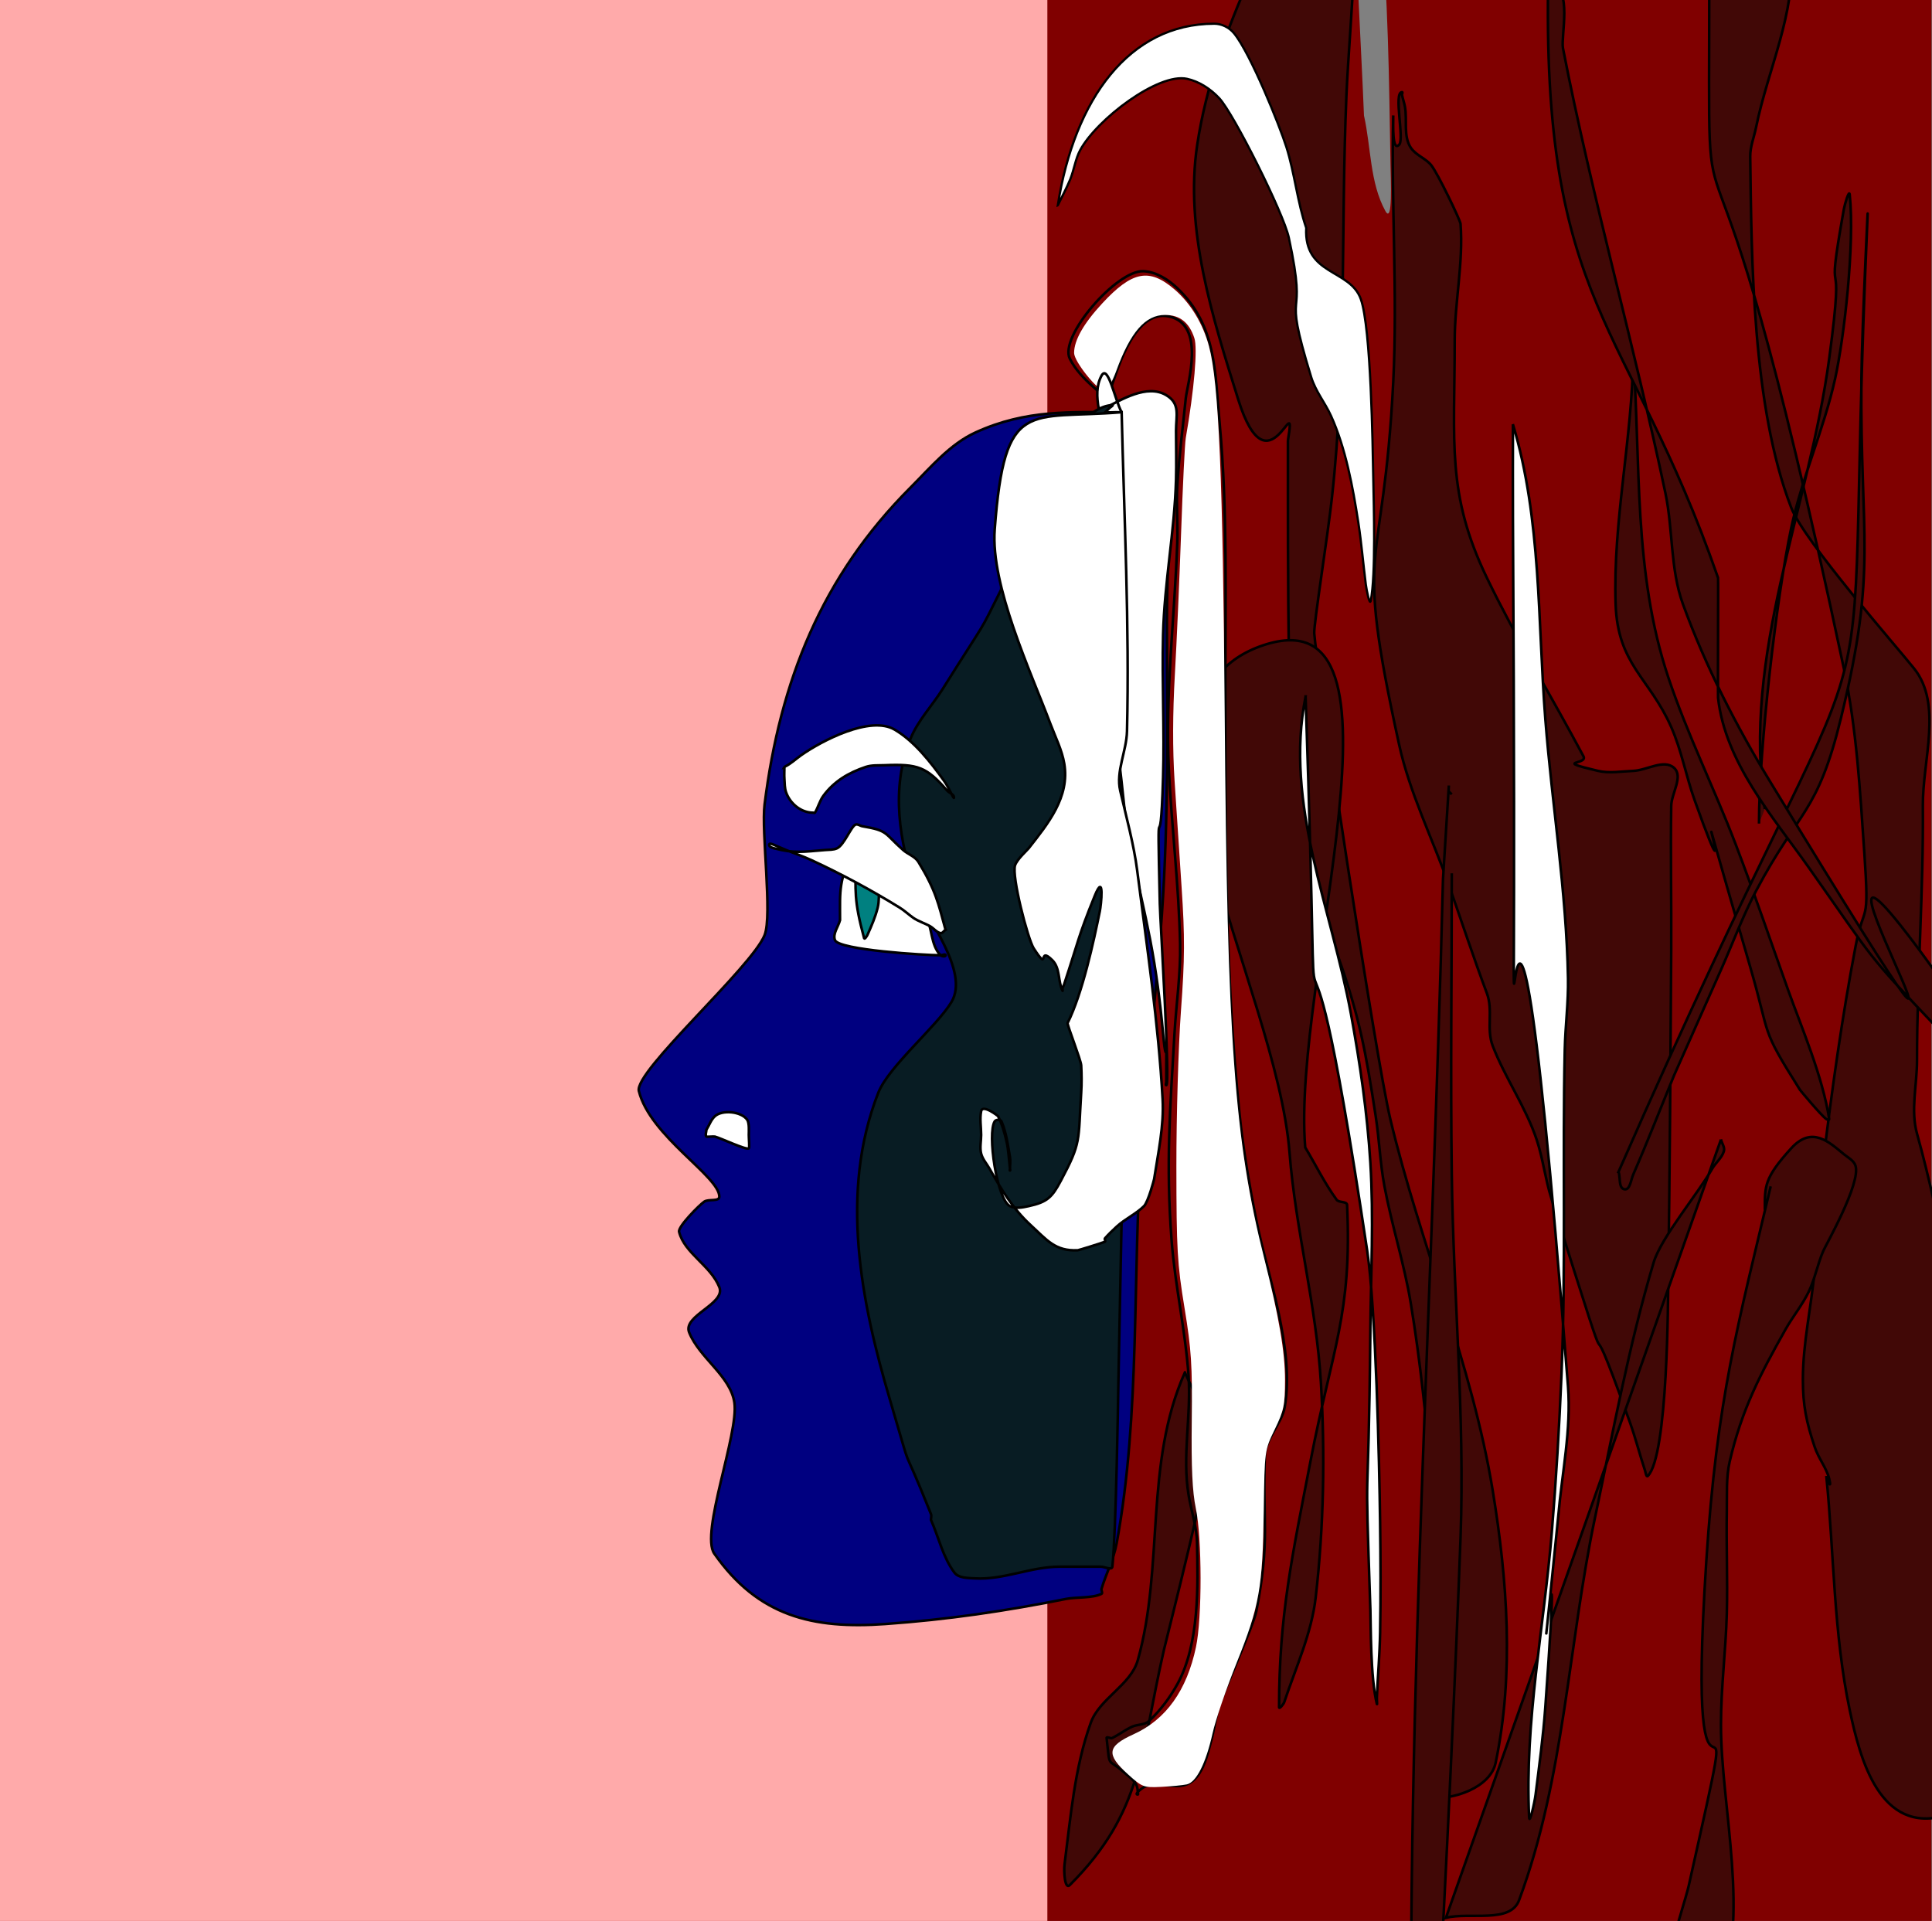 <?xml version="1.0" encoding="UTF-8" standalone="no"?>
<!-- Created with Inkscape (http://www.inkscape.org/) -->

<svg
   width="199.487mm"
   height="198.365mm"
   viewBox="0 0 199.487 198.365"
   version="1.1"
   id="svg5"
   inkscape:version="1.1.2 (b8e25be8, 2022-02-05)"
   sodipodi:docname="face.svg"
   xmlns:inkscape="http://www.inkscape.org/namespaces/inkscape"
   xmlns:sodipodi="http://sodipodi.sourceforge.net/DTD/sodipodi-0.dtd"
   xmlns="http://www.w3.org/2000/svg"
   xmlns:svg="http://www.w3.org/2000/svg">
  <rect x="0" y="0" width="199.487" height="198.365" fill="#808080" stroke="none"/>
  <sodipodi:namedview
     id="namedview7"
     pagecolor="#ffffff"
     bordercolor="#666666"
     borderopacity="1.0"
     inkscape:pageshadow="2"
     inkscape:pageopacity="0.0"
     inkscape:pagecheckerboard="0"
     inkscape:document-units="mm"
     showgrid="false"
     inkscape:zoom="0.56530521"
     inkscape:cx="328.14132"
     inkscape:cy="373.2497"
     inkscape:window-width="1312"
     inkscape:window-height="794"
     inkscape:window-x="0"
     inkscape:window-y="25"
     inkscape:window-maximized="0"
     inkscape:current-layer="layer2" />
  <defs
     id="defs2">
    <inkscape:path-effect
       effect="powerclip"
       id="path-effect5777"
       is_visible="true"
       lpeversion="1"
       inverse="true"
       flatten="false"
       hide_clip="false"
       message="Use fill-rule evenodd on &lt;b&gt;fill and stroke&lt;/b&gt; dialog if no flatten result after convert clip to paths." />
    <inkscape:path-effect
       effect="powerclip"
       id="path-effect5761"
       is_visible="true"
       lpeversion="1"
       inverse="true"
       flatten="false"
       hide_clip="false"
       message="Use fill-rule evenodd on &lt;b&gt;fill and stroke&lt;/b&gt; dialog if no flatten result after convert clip to paths." />
    <clipPath
       clipPathUnits="userSpaceOnUse"
       id="clipPath1561">
      <rect
         style="opacity:0.5;fill:#ffaaaa;stroke-width:0.262"
         id="rect1563"
         width="199.487"
         height="198.365"
         x="5.687"
         y="4.683" />
    </clipPath>
    <clipPath
       clipPathUnits="userSpaceOnUse"
       id="clipPath5717">
      <rect
         style="opacity:0.5;fill:#410806;fill-opacity:1;stroke:#886e83;stroke-width:0.265;stroke-opacity:1"
         id="rect5719"
         width="199.487"
         height="198.365"
         x="5.687"
         y="4.683" />
    </clipPath>
    <clipPath
       clipPathUnits="userSpaceOnUse"
       id="clipPath5721">
      <rect
         style="opacity:0.5;fill:#410806;fill-opacity:1;stroke:#886e83;stroke-width:0.265;stroke-opacity:1"
         id="rect5723"
         width="199.487"
         height="198.365"
         x="5.687"
         y="4.683" />
    </clipPath>
    <clipPath
       clipPathUnits="userSpaceOnUse"
       id="clipPath5725">
      <rect
         style="opacity:0.5;fill:#410806;fill-opacity:1;stroke:#886e83;stroke-width:0.265;stroke-opacity:1"
         id="rect5727"
         width="199.487"
         height="198.365"
         x="5.687"
         y="4.683" />
    </clipPath>
    <clipPath
       clipPathUnits="userSpaceOnUse"
       id="clipPath5729">
      <rect
         style="opacity:0.5;fill:#410806;fill-opacity:1;stroke:#886e83;stroke-width:0.265;stroke-opacity:1"
         id="rect5731"
         width="199.487"
         height="198.365"
         x="5.687"
         y="4.683" />
    </clipPath>
    <clipPath
       clipPathUnits="userSpaceOnUse"
       id="clipPath5733">
      <rect
         style="opacity:0.5;fill:#410806;fill-opacity:1;stroke:#886e83;stroke-width:0.265;stroke-opacity:1"
         id="rect5735"
         width="199.487"
         height="198.365"
         x="5.687"
         y="4.683" />
    </clipPath>
    <clipPath
       clipPathUnits="userSpaceOnUse"
       id="clipPath5757">
      <path
         style="display:none;fill:#410806;fill-opacity:1;stroke:#000000;stroke-width:0.265px;stroke-linecap:butt;stroke-linejoin:miter;stroke-opacity:1"
         d="m 133.534,207.854 c 2.703,-10.736 6.918,-46.277 20.846,-58.006 1.647,-1.387 0.873,4.218 1.208,6.344 2.273,14.394 3.958,19.693 0.906,34.441 -1.439,6.956 -8.19,14.524 -13.595,18.127 -0.666,0.444 -15.581,7.381 -9.366,-0.906 z"
         id="path5759" />
      <path
         id="lpe_path-effect5761"
         style="fill:#410806;fill-opacity:1;stroke:#000000;stroke-width:0.265px;stroke-linecap:butt;stroke-linejoin:miter;stroke-opacity:1"
         class="powerclip"
         d="M 0.687,-0.317 H 214.404 V 208.048 H 0.687 Z M 149.546,16.616 c 0.752,3.285 0.609,6.914 2.256,9.855 0.797,1.423 0.569,-3.232 0.54,-4.862 -0.152,-8.65 -0.234,-17.321 -1.08,-25.931 -0.24,-2.438 -0.429,-5.291 -2.161,-7.023 -1.027,-1.027 -0.563,2.87 -0.54,4.322 0.126,7.886 0.657,15.759 0.985,23.639" />
    </clipPath>
    <clipPath
       clipPathUnits="userSpaceOnUse"
       id="clipPath5773">
      <path
         style="display:none;fill:#410806;fill-opacity:1;stroke:#000000;stroke-width:0.265px;stroke-linecap:butt;stroke-linejoin:miter;stroke-opacity:1"
         d="m 149.546,16.616 c -0.328,-7.88 -0.86,-15.754 -0.985,-23.639 -0.023,-1.452 -0.486,-5.348 0.54,-4.322 1.732,1.732 1.921,4.585 2.161,7.023 0.847,8.61 0.929,17.281 1.08,25.931 0.029,1.63 0.257,6.285 -0.54,4.862 -1.647,-2.94 -1.504,-6.57 -2.256,-9.855"
         id="path5775" />
      <path
         id="lpe_path-effect5777"
         style="fill:#410806;fill-opacity:1;stroke:#000000;stroke-width:0.265px;stroke-linecap:butt;stroke-linejoin:miter;stroke-opacity:1"
         class="powerclip"
         d="M 0.687,-0.317 H 214.404 V 208.048 H 0.687 Z M 149.546,16.616 c 0.752,3.285 0.609,6.914 2.256,9.855 0.797,1.423 0.569,-3.232 0.54,-4.862 -0.152,-8.65 -0.234,-17.321 -1.08,-25.931 -0.24,-2.438 -0.429,-5.291 -2.161,-7.023 -1.027,-1.027 -0.563,2.87 -0.54,4.322 0.126,7.886 0.657,15.759 0.985,23.639" />
    </clipPath>
  </defs>
  <g
     inkscape:groupmode="layer"
     id="layer2"
     inkscape:label="Layer 2"
     transform="translate(-5.687,-4.683)">
    <path
       style="fill:#800000;stroke-width:0.265"
       id="rect805"
       width="203.717"
       height="198.365"
       x="5.687"
       y="4.683"
       clip-path="url(#clipPath5773)"
       inkscape:path-effect="#path-effect5761;#path-effect5777"
       d="M 5.687,4.683 H 209.404 V 203.048 H 5.687 Z"
       sodipodi:type="rect"
       transform="matrix(0.979,0,0,1,0.118,0)" />
    <rect
       style="fill:#ffaaaa;stroke-width:0.265"
       id="rect1238"
       width="108.144"
       height="199.298"
       x="5.687"
       y="4.683" />
    <path
       style="fill:#410806;fill-opacity:1;stroke:#000000;stroke-width:0.265px;stroke-linecap:butt;stroke-linejoin:miter;stroke-opacity:1"
       d="m 149.546,16.616 c -0.227,9.158 0.461,18.34 0,27.492 -1.045,20.718 -4.181,15.644 0.604,37.462 1.098,5.009 3.433,9.665 5.136,14.501 1.311,3.724 2.548,7.499 3.927,11.178 0.667,1.778 -0.079,3.663 0.604,5.438 1.269,3.299 3.412,6.308 4.532,9.668 0.657,1.97 0.888,4.062 1.511,6.042 8.173,26.006 2.078,6.242 8.157,23.263 0.568,1.59 0.977,3.232 1.511,4.834 0.071,0.214 0.143,0.763 0.302,0.604 2.094,-2.094 2.086,-18.508 2.115,-20.544 0.158,-11.278 0.232,-22.558 0.302,-33.837 0.031,-4.934 -0.08,-9.87 0,-14.804 0.021,-1.313 1.267,-3.037 0.302,-3.927 -1.039,-0.959 -2.817,0.248 -4.23,0.302 -1.208,0.046 -2.449,0.277 -3.625,0 -4.732,-1.114 -1.02,-0.588 -1.511,-1.511 -3.282,-6.165 -6.933,-12.139 -9.97,-18.429 -4.18,-8.658 -3.323,-13.957 -3.323,-24.471 0,-4.033 0.908,-8.063 0.604,-12.085 -0.026,-0.344 -2.295,-5.109 -3.021,-6.042 -0.535,-0.688 -1.59,-1.026 -2.115,-1.813 -0.79,-1.185 -0.357,-2.827 -0.604,-4.23 -0.072,-0.409 -0.221,-0.801 -0.302,-1.208 -0.02,-0.099 0.101,-0.302 0,-0.302 -0.908,0 0.264,4.872 -0.302,5.438 -0.726,0.726 -0.604,-1.994 -0.604,-3.021 z"
       id="path4271" />
    <path
       style="fill:#410806;fill-opacity:1;stroke:#000000;stroke-width:0.265px;stroke-linecap:butt;stroke-linejoin:miter;stroke-opacity:1"
       d="m 138.67,50.151 c 0,13.756 -0.097,32.138 1.208,43.504 0.397,3.456 2.761,6.391 3.927,9.668 2.251,6.323 2.908,9.992 3.927,16.616 0.37,2.407 0.457,4.857 0.906,7.251 0.761,4.058 2.047,8.011 2.719,12.085 2.024,12.28 2.5,24.783 3.625,37.16 0.073,0.809 0.105,1.629 0.302,2.417 0.024,0.098 0.302,-0.101 0.302,0 0,0.225 -0.231,0.391 -0.302,0.604 -0.288,0.865 -0.131,1.823 -0.302,2.719 -0.251,1.32 -0.615,2.616 -0.906,3.927 -0.313,1.408 -2.341,4.086 -0.906,4.23 2.6,0.26 6.413,-1.068 6.949,-3.625 1.921,-9.167 1.21,-18.853 -0.302,-28.097 -2.142,-13.092 -7.495,-25.464 -10.574,-38.368 -1.574,-6.599 -7.65,-47.099 -7.855,-50.151 -0.061,-0.903 1.385,-10.045 1.813,-13.897 1.536,-13.821 0.919,-27.798 1.511,-41.692 0.323,-7.585 1.993,-23.209 0.302,-30.816 -0.218,-0.983 -2.014,0.89 -2.417,1.813 -4.89,11.19 -11.482,22.062 -13.293,34.139 -1.316,8.776 1.583,17.814 4.23,26.284 3.152,10.087 6.12,-1.673 5.136,4.23 z"
       id="path4770"
       clip-path="url(#clipPath5733)" />
    <path
       style="fill:#410806;fill-opacity:1;stroke:#000000;stroke-width:0.265px;stroke-linecap:butt;stroke-linejoin:miter;stroke-opacity:1"
       d="m 182.175,2.417 c 0,36.697 -1.179,0.186 13.897,71.299 1.324,6.245 1.676,12.665 2.115,19.033 0.539,7.818 -0.016,4.994 -0.906,9.668 -1.391,7.303 -2.42,14.675 -3.323,22.054 -0.467,3.81 -0.542,7.659 -0.906,11.48 -0.355,3.731 -1.208,7.43 -1.208,11.178 0,2.714 0.359,4.401 1.208,6.949 0.417,1.251 1.215,2.142 1.511,3.323 0.321,1.284 -0.302,0.015 -0.302,-0.302 0.806,8.056 0.749,16.246 2.417,24.169 1.076,5.113 3.122,12.89 9.97,10.876 11.897,-3.499 11.658,-30.177 12.387,-38.066 0.047,-0.511 0.623,-1.11 0.302,-1.511 -0.315,-0.393 -1.007,0 -1.511,0 -2.115,-1.007 -5.364,-0.894 -6.344,-3.021 -4.029,-8.744 -5.263,-18.522 -7.855,-27.794 -0.678,-2.425 0,-5.035 0,-7.553 0,-8.764 0.679,-17.521 0.604,-26.284 -0.041,-4.743 2.056,-10.496 -0.906,-14.199 -1.844,-2.305 -11.34,-13.129 -12.689,-16.616 -4.028,-10.418 -4.091,-25.704 -4.23,-36.254 -0.013,-1.027 0.403,-2.014 0.604,-3.021 C 188.217,11.883 191.106,6.045 190.634,0 c -0.139,-1.779 -3.393,-1.892 -5.136,-1.511 -1.89,0.413 -3.038,2.396 -4.532,3.625 -1.475,1.215 0.727,0.463 1.208,0.302 z"
       id="path4805"
       clip-path="url(#clipPath5729)" />
    <path
       style="fill:#410806;fill-opacity:1;stroke:#000000;stroke-width:0.265px;stroke-linecap:butt;stroke-linejoin:miter;stroke-opacity:1"
       d="m 188.519,127.19 c -3.367,14.218 -5.562,21.964 -6.647,38.671 -2.307,35.534 4.689,4.495 -1.813,33.535 -0.514,2.298 -4.187,12.861 -3.021,14.804 0.348,0.579 1.15,0.774 1.813,0.906 1.955,0.391 3.444,-2.397 4.23,-4.23 3.42,-7.98 0.302,-19.506 0.302,-28.097 0,-3.832 0.499,-7.65 0.604,-11.48 0.097,-3.523 -0.068,-7.05 0,-10.574 0.033,-1.715 -0.086,-3.466 0.302,-5.136 1.242,-5.339 3.133,-8.961 5.74,-13.595 0.754,-1.34 1.75,-2.542 2.417,-3.927 0.649,-1.349 0.915,-2.856 1.511,-4.23 0.249,-0.574 3.87,-6.94 3.323,-8.761 -0.164,-0.546 -0.768,-0.848 -1.208,-1.208 -1.531,-1.252 -3.292,-2.965 -5.438,-0.604 -2.805,3.086 -2.719,3.893 -2.719,6.344"
       id="path4875"
       clip-path="url(#clipPath5725)" />
    <path
       style="fill:#410806;fill-opacity:1;stroke:#000000;stroke-width:0.265px;stroke-linecap:butt;stroke-linejoin:miter;stroke-opacity:1"
       d="m 174.32,41.39 c -0.094,8.581 -2.099,17.103 -1.813,25.68 0.208,6.244 3.49,7.597 5.74,12.689 1.068,2.418 1.528,5.063 2.417,7.553 5.542,15.518 -2.565,-11.388 5.74,17.221 2.159,7.435 0.965,6.064 5.136,12.689 0.026,0.042 2.106,2.561 2.719,3.021 0.081,0.06 0.317,0.1 0.302,0 -0.676,-4.392 -2.862,-9.473 -4.23,-13.293 -1.804,-5.038 -3.523,-10.108 -5.438,-15.106 -2.215,-5.78 -4.991,-11.348 -6.949,-17.221 -3.621,-10.862 -2.827,-22.05 -3.625,-33.233 z"
       id="path4910" />
    <path
       style="fill:#410806;fill-opacity:1;stroke:#000000;stroke-width:0.265px;stroke-linecap:butt;stroke-linejoin:miter;stroke-opacity:1"
       d="m 187.915,88.217 c -2.405,-16.075 4.546,-30.892 6.647,-46.526 1.785,-13.287 -0.599,-3.592 1.511,-15.408 0.095,-0.534 0.547,-2.05 0.604,-1.511 0.539,5.122 -0.576,14.828 -1.511,19.033 -1.161,5.226 -3.413,10.172 -4.532,15.408 -1.496,7.003 -3.323,22.723 -3.323,30.514"
       id="path4945" />
    <path
       style="fill:#410806;fill-opacity:1;stroke:#000000;stroke-width:0.265px;stroke-linecap:butt;stroke-linejoin:miter;stroke-opacity:1"
       d="m 172.809,125.679 c 29.92,-68.171 22.882,-34.235 25.68,-97.885 0.235,-5.336 -0.558,10.671 -0.604,16.012 -0.143,16.601 1.701,19.42 -2.115,35.045 -2.429,9.948 -4.315,9.409 -8.761,17.825 -1.39,2.631 -2.417,5.438 -3.625,8.157 -1.611,3.625 -3.223,7.251 -4.834,10.876 -1.41,3.424 -2.75,6.877 -4.23,10.272 -0.235,0.538 -0.331,1.626 -0.906,1.511 -0.625,-0.125 -0.403,-1.208 -0.604,-1.813 z"
       id="path4947" />
    <path
       style="fill:#410806;fill-opacity:1;stroke:#000000;stroke-width:0.265px;stroke-linecap:butt;stroke-linejoin:miter;stroke-opacity:1"
       d="m 165.559,1.813 c -0.777,34.591 8.27,35.901 17.523,62.538 0.034,0.097 -0.032,12.098 0,12.387 0.744,6.694 5.651,12.261 9.366,17.523 7.134,10.107 5.694,8.579 13.595,16.918 1.371,1.447 2.917,5.73 4.23,4.23 1.531,-1.75 -0.782,-4.742 -2.115,-6.647 -25.582,-36.545 13.714,31.493 -19.637,-23.263 -3.561,-5.847 -6.724,-11.995 -9.063,-18.429 -1.324,-3.641 -1.015,-7.689 -1.813,-11.48 -3.236,-15.371 -7.571,-30.503 -10.574,-45.921 -0.235,-1.207 0.996,-6.344 -1.208,-6.344"
       id="path5139"
       clip-path="url(#clipPath5721)" />
    <path
       style="fill:#410806;fill-opacity:1;stroke:#000000;stroke-width:0.265px;stroke-linecap:butt;stroke-linejoin:miter;stroke-opacity:1"
       d="m 155.589,94.864 c 0,10.373 -0.137,20.746 0,31.118 0.165,12.49 1.361,24.979 0.906,37.462 -0.856,23.504 -4.207,93.904 -4.834,70.393 -1.23,-46.117 1.892,-92.248 3.021,-138.368 0.201,-3.223 0.403,-6.445 0.604,-9.668 0,0.747 -0.142,0.462 0.302,0.906"
       id="path5174"
       clip-path="url(#clipPath5717)" />
    <path
       style="fill:#410806;fill-opacity:1;stroke:#000000;stroke-width:0.265px;stroke-linecap:butt;stroke-linejoin:miter;stroke-opacity:1"
       d="m 183.383,122.356 c -9.466,26.787 -18.932,53.575 -28.399,80.362 2.518,-0.604 6.65,0.614 7.553,-1.813 4.692,-12.605 5.078,-26.417 7.855,-39.577 1.856,-8.796 3.466,-17.671 6.042,-26.284 0.765,-2.557 4.57,-7.092 6.042,-9.668 0.36,-0.631 1,-1.117 1.208,-1.813 0.119,-0.398 -0.201,-0.806 -0.302,-1.208 z"
       id="path5209" />
    <path
       style="fill:#410806;fill-opacity:1;stroke:#000000;stroke-width:0.265px;stroke-linecap:butt;stroke-linejoin:miter;stroke-opacity:1"
       d="m 128.033,146.4 c -4.201,9.415 -2.133,20.055 -4.862,29.712 -0.735,2.599 -3.949,3.94 -4.862,6.483 -1.671,4.654 -2.068,9.682 -2.701,14.586 -0.095,0.736 0.015,2.686 0.54,2.161 7.575,-7.575 7.29,-13.688 9.724,-24.31 0.302,-1.319 5.142,-20.095 4.862,-22.149 -0.316,-2.319 -1.801,-4.322 -2.701,-6.483 z"
       id="path5279" />
    <path
       style="fill:#410806;fill-opacity:1;stroke:#000000;stroke-width:0.265px;stroke-linecap:butt;stroke-linejoin:miter;stroke-opacity:1"
       d="m 140.458,123.171 c -1.441,-17.287 12.135,-57.347 -4.322,-51.861 -16.593,5.531 1.341,34.964 2.701,52.402 0.622,7.972 2.772,15.787 3.241,23.77 0.434,7.372 0.302,14.812 -0.54,22.149 -0.429,3.736 -2.052,7.237 -3.241,10.804 -0.081,0.242 -0.54,0.795 -0.54,0.54 0,-9.461 1.35,-15.592 3.241,-25.39 2.266,-11.74 4.295,-15.179 3.782,-26.471 -0.018,-0.402 -0.844,-0.215 -1.08,-0.54 -1.235,-1.698 -2.161,-3.601 -3.241,-5.402 z"
       id="path5314" />
  </g>
  <g
     inkscape:label="Layer 1"
     inkscape:groupmode="layer"
     id="layer1"
     transform="translate(-5.687,-4.683)">
    <path
       style="fill:#000080;stroke:#000000;stroke-width:0.265px;stroke-linecap:butt;stroke-linejoin:miter;stroke-opacity:1"
       d="m 121.5,47.25 c -5.26,0 -9.816,-0.305 -15.058,2.077 -2.683,1.22 -4.666,3.627 -6.75,5.712 -9.162,9.162 -13.47,20.01 -15.058,32.712 -0.353,2.821 0.815,11.462 0,13.5 -1.328,3.321 -13.486,14.077 -12.981,16.096 1.174,4.697 8.308,8.797 8.308,10.904 0,0.547 -1.102,0.216 -1.558,0.519 -0.475,0.317 -2.731,2.575 -2.596,3.115 0.555,2.22 3.256,3.466 4.154,5.712 0.693,1.733 -3.811,2.935 -3.115,4.673 1.064,2.66 4.276,4.488 4.673,7.269 0.457,3.201 -3.548,13.475 -2.077,15.577 4.54,6.486 10.185,7.803 17.654,7.269 6.488,-0.463 12.43,-1.344 18.692,-2.596 1.001,-0.2 2.707,-0.056 3.635,-0.519 0.155,-0.077 -0.05,-0.353 0,-0.519 0.472,-1.573 1.259,-3.059 1.558,-4.673 2.493,-13.461 1.604,-27.973 2.596,-41.538 0.571,-7.798 1.535,-15.565 2.077,-23.365 0.718,-10.336 0.519,-19.72 0.519,-30.115 0,-5.192 0.37,-10.398 0,-15.577 -0.036,-0.506 -0.721,-5.432 -1.558,-5.712 C 123.617,47.436 122.521,47.505 121.5,47.25 Z"
       id="path161" />
    <path
       style="fill:#ffffff;stroke:#000000;stroke-width:0.265px;stroke-linecap:butt;stroke-linejoin:miter;stroke-opacity:1"
       d="m 92.423,99.692 c 0,-3.155 -0.182,-3.961 1.558,-7.788 1.169,-2.572 7.095,6.955 7.269,7.269 0.718,1.293 0.512,3.108 1.558,4.154 0.122,0.122 0.519,0.173 0.519,0 0,-0.173 -0.346,0 -0.519,0 -1.615,0 -10.498,-0.542 -10.904,-1.558 -0.265,-0.663 0.346,-1.385 0.519,-2.077 z"
       id="path196" />
    <path
       style="fill:#008080;stroke:#000000;stroke-width:0.265px;stroke-linecap:butt;stroke-linejoin:miter;stroke-opacity:1"
       d="m 94.035,93.159 c 0,3.729 -0.205,4.391 0.876,8.405 0.043,0.159 0.283,-0.199 0.35,-0.35 0.405,-0.911 0.809,-1.834 1.051,-2.802 0.17,-0.682 0.093,-1.403 0.175,-2.101 0.026,-0.222 0.418,-1.858 0.175,-2.101 -0.461,-0.461 -1.99,-0.796 -2.627,-1.051 z"
       id="path231" />
    <path
       style="fill:#ffffff;stroke:#000000;stroke-width:0.265px;stroke-linecap:butt;stroke-linejoin:miter;stroke-opacity:1"
       d="m 78.625,121.352 c 0.292,-0.467 0.468,-1.03 0.876,-1.401 0.765,-0.695 2.724,-0.494 3.327,0.35 0.246,0.344 0.175,1.235 0.175,1.576 0,0.429 0.096,1.353 0,1.401 -0.32,0.16 -2.933,-1.083 -3.502,-1.226 -0.12,-0.03 -0.842,0.045 -0.876,0 -0.14,-0.187 0,-0.467 0,-0.7 z"
       id="path334" />
    <path
       style="fill:none;stroke:#000000;stroke-width:0.265px;stroke-linecap:butt;stroke-linejoin:miter;stroke-opacity:1"
       d="m 121.5,47.25 c -1.782,-1.839 -4.178,-3.237 -5.345,-5.516 -1.155,-2.255 4.835,-9.167 7.588,-9.047 1.304,0.057 2.558,0.85 3.502,1.751 4.064,3.879 3.87,8.569 4.378,14.009 0.82,8.782 0.584,18.393 0.584,27.142 0,14.657 -0.052,29.458 1.459,44.069 0.385,3.723 1.017,7.42 1.751,11.09 1.123,5.615 3.974,13.19 2.918,19.262 -0.272,1.563 -1.981,3.283 -2.043,4.961 -0.262,7.067 0.565,8.531 -0.876,16.052 -0.283,1.476 -3.374,8.37 -3.794,9.631 -0.41,1.231 -0.534,2.542 -0.876,3.794 -0.528,1.938 -1.093,4.67 -3.502,4.67 -0.881,0 -2.37,-0.28 -3.21,0 -0.392,0.131 -1.288,0.876 -0.876,0.876 0.097,0 0,-0.195 0,-0.292 0,-0.981 -0.638,-1.324 -1.459,-2.043 -1.707,-1.494 -1.39,-0.253 -1.751,-3.502 -0.021,-0.193 0.41,0.087 0.584,0 0.702,-0.351 1.331,-0.839 2.043,-1.167 0.559,-0.258 1.302,-0.163 1.751,-0.584 1.164,-1.091 2.144,-2.399 2.918,-3.794 2.332,-4.198 2.122,-10.38 2.043,-14.592 -0.032,-1.679 -0.599,-3.305 -0.876,-4.961 -0.672,-4.03 0.275,-8.181 0,-12.258 -0.317,-4.695 -1.394,-9.316 -1.751,-14.009 -0.613,-8.056 -0.147,-13.624 0.292,-21.305 0.178,-3.114 0.65,-6.221 0.584,-9.339 -0.129,-6.043 -0.873,-12.058 -1.167,-18.095 -0.379,-7.763 0.604,-15.616 0.876,-23.348 0.068,-1.944 -0.114,-3.895 0,-5.837 0.178,-3.025 0.574,-6.032 0.876,-9.047 0.148,-1.482 2.124,-7.648 -1.751,-8.464 -3.46,-0.728 -5.194,5.184 -5.837,7.004 -0.186,0.526 -0.876,1.951 -0.876,2.627 0,0.138 0.161,-0.248 0.292,-0.292 0.604,-0.201 1.086,0.288 1.551,0.554 z"
       id="path490" />
    <path
       style="fill:#ffffff;stroke-width:1.264"
       d="m 460.953,709.062 c -8.583,-7.777 -8.14,-10.907 2.211,-15.6 12.598,-5.712 20.711,-17.056 24.296,-33.969 2.405,-11.344 2.373,-42.394 -0.056,-54.033 -1.364,-6.536 -1.797,-15.839 -1.59,-34.136 0.245,-21.678 -0.147,-27.769 -2.839,-44.115 -2.798,-16.991 -3.126,-22.714 -3.15,-54.997 -0.015,-19.818 0.789,-47.126 1.785,-60.686 1.503,-20.458 1.546,-28.634 0.251,-48.043 -0.858,-12.864 -2.095,-31.634 -2.749,-41.711 -0.773,-11.924 -0.734,-26.273 0.113,-41.089 0.715,-12.522 1.817,-37.56 2.449,-55.639 0.631,-18.079 1.444,-34.578 1.806,-36.664 3.305,-19.05 4.672,-34.955 3.348,-38.965 -2.026,-6.138 -5.686,-9.021 -11.454,-9.021 -7.638,0 -13.453,6.675 -18.951,21.753 -1.584,4.345 -3.609,7.9 -4.5,7.9 -2.72,0 -11.949,-11.463 -11.949,-14.842 0,-4.939 3.716,-11.48 10.977,-19.323 11.637,-12.569 18.284,-13.868 28.077,-5.486 6.326,5.415 11.135,13.333 13.512,22.249 3.841,14.41 5.441,51.898 6.11,143.199 0.931,127.052 3.776,166.23 15.408,212.223 5.791,22.897 8.096,36.397 8.095,47.412 -8.9e-4,9.664 -0.459,11.87 -3.979,19.141 -3.971,8.205 -3.978,8.255 -4.302,31.607 -0.418,30.159 -1.68,37.251 -10.574,59.422 -4.045,10.083 -8.265,22.442 -9.379,27.466 -2.577,11.626 -6.34,19.088 -10.027,19.884 -1.556,0.336 -6.047,0.772 -9.98,0.968 -6.823,0.341 -7.417,0.116 -12.959,-4.905 z"
       id="path998"
       transform="scale(0.265)" />
    <path
       style="fill:#ffffff;stroke:#000000;stroke-width:0.232px;stroke-linecap:butt;stroke-linejoin:miter;stroke-opacity:1"
       d="m 114.91,25.875 c 1.717,-10.952 7.367,-18.743 16.158,-18.743 0.73,0 1.521,0.35 2.052,1.004 1.706,2.103 4.688,9.509 5.386,11.714 0.857,2.707 1.135,5.694 2.052,8.367 -0.257,4.939 4.532,4.209 5.642,7.363 1.057,3.003 1.218,15.152 1.282,18.408 0.061,3.093 0.265,9.997 -0.256,12.718 -0.112,0.583 -0.437,-1.081 -0.513,-1.673 -0.27,-2.117 -0.447,-4.255 -0.769,-6.359 -0.575,-3.752 -1.321,-7.731 -2.821,-11.045 -0.627,-1.385 -1.594,-2.522 -2.052,-4.016 -3.19,-10.407 -0.204,-4.628 -2.308,-14.392 -0.546,-2.535 -5.695,-12.805 -7.181,-14.392 -0.947,-1.012 -2.127,-1.746 -3.334,-2.008 -2.963,-0.644 -9.312,4.19 -11.028,7.363 -0.486,0.898 -0.632,2.041 -1.026,3.012 -0.377,0.93 -0.855,1.785 -1.282,2.678 z"
       id="path1070" />
    <path
       style="fill:#ffffff;stroke:#000000;stroke-width:0.265px;stroke-linecap:butt;stroke-linejoin:miter;stroke-opacity:1"
       d="m 140.494,76.603 c 1.821,53.416 -1.331,5.819 6.356,57.201 0.897,5.998 1.252,21.752 1.338,28.099 0.051,3.791 0.07,7.583 0,11.373 -0.041,2.232 -0.233,4.46 -0.335,6.69 -0.01,0.223 0.054,0.885 0,0.669 -0.673,-2.691 -0.622,-8.325 -0.669,-9.701 -0.63,-18.583 -0.218,-6.816 0,-29.102 0.056,-5.686 0.351,-11.384 0,-17.06 -0.319,-5.163 -1.071,-10.3 -2.007,-15.387 -1.986,-10.797 -6.907,-21.661 -4.683,-32.782 z"
       id="path1105" />
    <path
       style="fill:#ffffff;stroke:#000000;stroke-width:0.265px;stroke-linecap:butt;stroke-linejoin:miter;stroke-opacity:1"
       d="m 161.903,48.504 c 0,3.234 -0.019,6.467 0,9.701 0.606,102.333 -1.757,-6.544 5.687,89.649 0.345,4.459 -0.622,8.924 -1.004,13.38 -3.08,30.803 0.801,-10.213 -1.338,19.736 -0.216,3.021 -0.628,6.026 -1.004,9.032 -0.101,0.805 -0.63,3.152 -0.669,2.342 -0.472,-9.91 1.532,-19.602 2.342,-29.437 0.449,-5.455 0.776,-10.922 1.004,-16.391 0.465,-11.165 0.087,-22.293 0.335,-33.451 0.055,-2.455 0.38,-4.904 0.335,-7.359 -0.167,-9.011 -1.64,-17.814 -2.342,-26.761 -0.793,-10.108 -0.403,-20.632 -3.345,-30.44 z"
       id="path1140" />
    <path
       style="fill:#ffffff;stroke:#000000;stroke-width:0.265px;stroke-linecap:butt;stroke-linejoin:miter;stroke-opacity:1"
       d="m 121.5,47.25 c -0.693,-1.255 -1.403,-5.027 -2.08,-3.764 -1.106,2.067 0.23,4.683 0.335,7.025 0.119,2.676 0.227,5.352 0.335,8.028 0.346,8.653 0.025,17.484 1.004,26.092 0.682,6.005 2.222,11.218 3.345,17.06 0.629,3.268 1.04,6.425 1.338,9.701 0.466,5.123 0.335,-2.184 0.335,3.68 0,0.446 0,0.892 0,1.338 0,0.112 -0.112,0.335 0,0.335 0.424,0 -0.63,-17.015 -0.669,-18.733 -0.317,-13.961 0.021,-2.692 0.335,-13.046 0.149,-4.904 -0.12,-9.814 0,-14.718 0.132,-5.409 1.183,-10.628 1.338,-16.057 0.048,-1.672 0,-3.345 0,-5.018 0,-1.59 0.464,-2.799 -1.004,-3.68 -2.001,-1.2 -4.688,0.504 -6.356,1.338 -0.223,0.112 -0.911,0.276 -0.669,0.335 0.783,0.188 1.61,0.056 2.414,0.084"
       id="path1175" />
  </g>
  <g
     inkscape:groupmode="layer"
     id="layer3"
     inkscape:label="Layer 3"
     transform="translate(-5.687,-4.683)">
    <path
       style="fill:#081c23;fill-opacity:1;stroke:#000000;stroke-width:0.265px;stroke-linecap:butt;stroke-linejoin:miter;stroke-opacity:1"
       d="m 109.063,65.559 c -2.46,4.919 -1.158,2.494 -6.042,10.272 -1.084,1.727 -2.557,3.246 -3.323,5.136 -2.074,5.116 -1.168,10.69 0.604,15.71 1.019,2.888 5.525,8.314 3.625,11.48 -1.509,2.514 -6.49,6.661 -7.553,9.366 -4.035,10.272 -1.786,21.588 1.208,31.722 2.732,9.248 0.678,2.903 4.23,11.782 0.075,0.187 0,0.403 0,0.604 0.806,1.813 1.227,3.851 2.417,5.438 0.44,0.587 1.383,0.561 2.115,0.604 2.979,0.175 5.762,-1.208 8.761,-1.208 1.41,0 2.82,0 4.23,0 0.403,0 1.164,0.4 1.208,0 0.39,-3.511 0.601,-17.958 0.604,-18.127 0.214,-10.272 0.401,-20.544 0.604,-30.816 0.002,-0.101 -0.101,0.302 0,0.302 0.101,0 -0.005,-0.202 0,-0.302 0.297,-6.043 1.143,-12.082 0.906,-18.127 -0.369,-9.402 -1.849,-18.728 -2.719,-28.097 -0.439,-4.73 -0.83,-9.464 -1.208,-14.199 -0.225,-2.818 -0.292,-5.65 -0.604,-8.459 -0.025,-0.224 -0.604,0.527 -0.604,0.302 0,-1.294 1.857,-2.417 3.021,-2.417 0.142,0 -0.201,0.201 -0.302,0.302 -2.014,2.014 -4.143,3.92 -6.042,6.042 -5.267,5.886 -5.136,5.946 -5.136,12.689 z"
       id="path1787" />
    <path
       style="fill:#ffffff;stroke:#000000;stroke-width:0.265px;stroke-linecap:butt;stroke-linejoin:miter;stroke-opacity:1"
       d="m 121.5,47.25 c -9.619,0.805 -12.081,-1.626 -13.106,12.113 -0.433,5.808 3.694,14.605 5.779,20.138 0.501,1.33 1.162,2.626 1.401,4.028 0.592,3.466 -1.704,6.234 -3.677,8.756 -0.165,0.211 -1.189,1.117 -1.401,1.751 -0.375,1.124 1.322,7.646 1.926,8.58 1.677,2.592 0.362,-0.339 1.926,1.226 0.828,0.828 0.564,2.179 1.051,3.152 0.026,0.052 0,-0.117 0,-0.175 0,-0.396 -0.026,0.078 0.175,-0.525 1.435,-4.306 1.393,-4.775 3.152,-9.106 1.034,-2.545 0.645,0.99 0.525,1.576 -0.626,3.073 -1.787,8.477 -3.327,11.557 -0.079,0.158 1.371,3.808 1.401,4.378 0.049,0.933 0.058,1.87 0,2.802 -0.317,5.069 0.021,5.127 -2.101,9.106 -0.902,1.692 -1.376,2.203 -3.327,2.627 -0.627,0.136 -1.352,0.287 -1.926,0 -1.357,-0.678 -2.359,-7.502 -1.576,-8.756 0.124,-0.198 0.608,-0.215 0.7,0 0.496,1.158 0.654,2.437 0.876,3.677 0.072,0.402 0,0.817 0,1.226 0,0.058 -0.058,0.175 0,0.175 0.058,0 0.007,-0.117 0,-0.175 -0.11,-0.935 -0.143,-1.884 -0.35,-2.802 -0.203,-0.9 -0.463,-1.801 -0.876,-2.627 -0.029,-0.058 -1.603,-1.265 -1.751,-0.525 -0.16,0.801 0,1.634 0,2.452 0,0.642 -0.156,1.303 0,1.926 0.146,0.583 0.58,1.053 0.876,1.576 1.187,2.1 2.404,4.124 4.203,5.779 1.737,1.598 2.569,2.743 4.903,2.627 0.115,-0.006 2.449,-0.735 2.802,-0.876 0.108,-0.043 -0.077,-0.262 0,-0.35 0.381,-0.435 0.8,-0.835 1.226,-1.226 0.845,-0.774 2.02,-1.32 2.802,-2.101 0.449,-0.449 1.041,-2.739 1.051,-2.802 0.416,-2.727 1.027,-5.475 0.876,-8.23 -0.435,-7.917 -1.631,-15.774 -2.627,-23.64 -0.331,-2.619 -1.147,-5.612 -1.751,-8.23 -0.462,-2.004 0.651,-4.073 0.7,-6.129 C 122.317,69.266 121.762,58.194 121.5,47.25 Z"
       id="path369" />
    <path
       style="fill:#ffffff;stroke:#000000;stroke-width:0.265px;stroke-linecap:butt;stroke-linejoin:miter;stroke-opacity:1"
       d="m 86.68,83.878 c 0,0.409 -0.027,0.818 0,1.226 0.031,0.47 0.017,0.958 0.175,1.401 0.426,1.192 1.56,2.101 2.802,2.101 0.058,0 0.145,0.05 0.175,0 0.336,-0.56 0.488,-1.226 0.876,-1.751 1.106,-1.5 2.61,-2.388 4.378,-2.977 0.612,-0.204 1.282,-0.148 1.926,-0.175 3.46,-0.144 4.329,0.17 6.479,2.627 0.217,0.248 0.7,0.37 0.7,0.7 0,0.32 -0.451,-0.921 -1.051,-1.751 -1.363,-1.887 -3.02,-4.043 -5.078,-5.253 -2.513,-1.478 -7.531,1.156 -9.631,2.627 -0.641,0.449 -1.024,0.862 -1.751,1.226 z"
       id="path447" />
    <path
       style="fill:#ffffff;stroke:#000000;stroke-width:0.265px;stroke-linecap:butt;stroke-linejoin:miter;stroke-opacity:1"
       d="m 103.316,100.689 c -0.746,-2.734 -0.999,-4.055 -2.802,-7.004 -0.347,-0.568 -1.077,-0.785 -1.576,-1.226 -1.983,-1.75 -1.513,-2.003 -4.203,-2.452 -0.237,-0.04 -0.472,-0.251 -0.7,-0.175 -0.461,0.154 -1.176,2.11 -1.926,2.452 -0.376,0.171 -0.814,0.142 -1.226,0.175 -2.247,0.18 -3.203,0.372 -5.253,-0.175 -0.203,-0.054 -0.525,-0.14 -0.525,-0.35 0,-0.315 0.448,-0.008 1.751,0.525 0.873,0.357 1.771,0.654 2.627,1.051 3.128,1.45 6.172,3.091 9.106,4.903 0.497,0.307 0.923,0.716 1.401,1.051 0.504,0.352 1.247,0.582 1.751,0.876 0.364,0.212 0.64,0.609 1.051,0.7 0.205,0.046 0.35,-0.233 0.525,-0.35 z"
       id="path299" />
  </g>
</svg>
